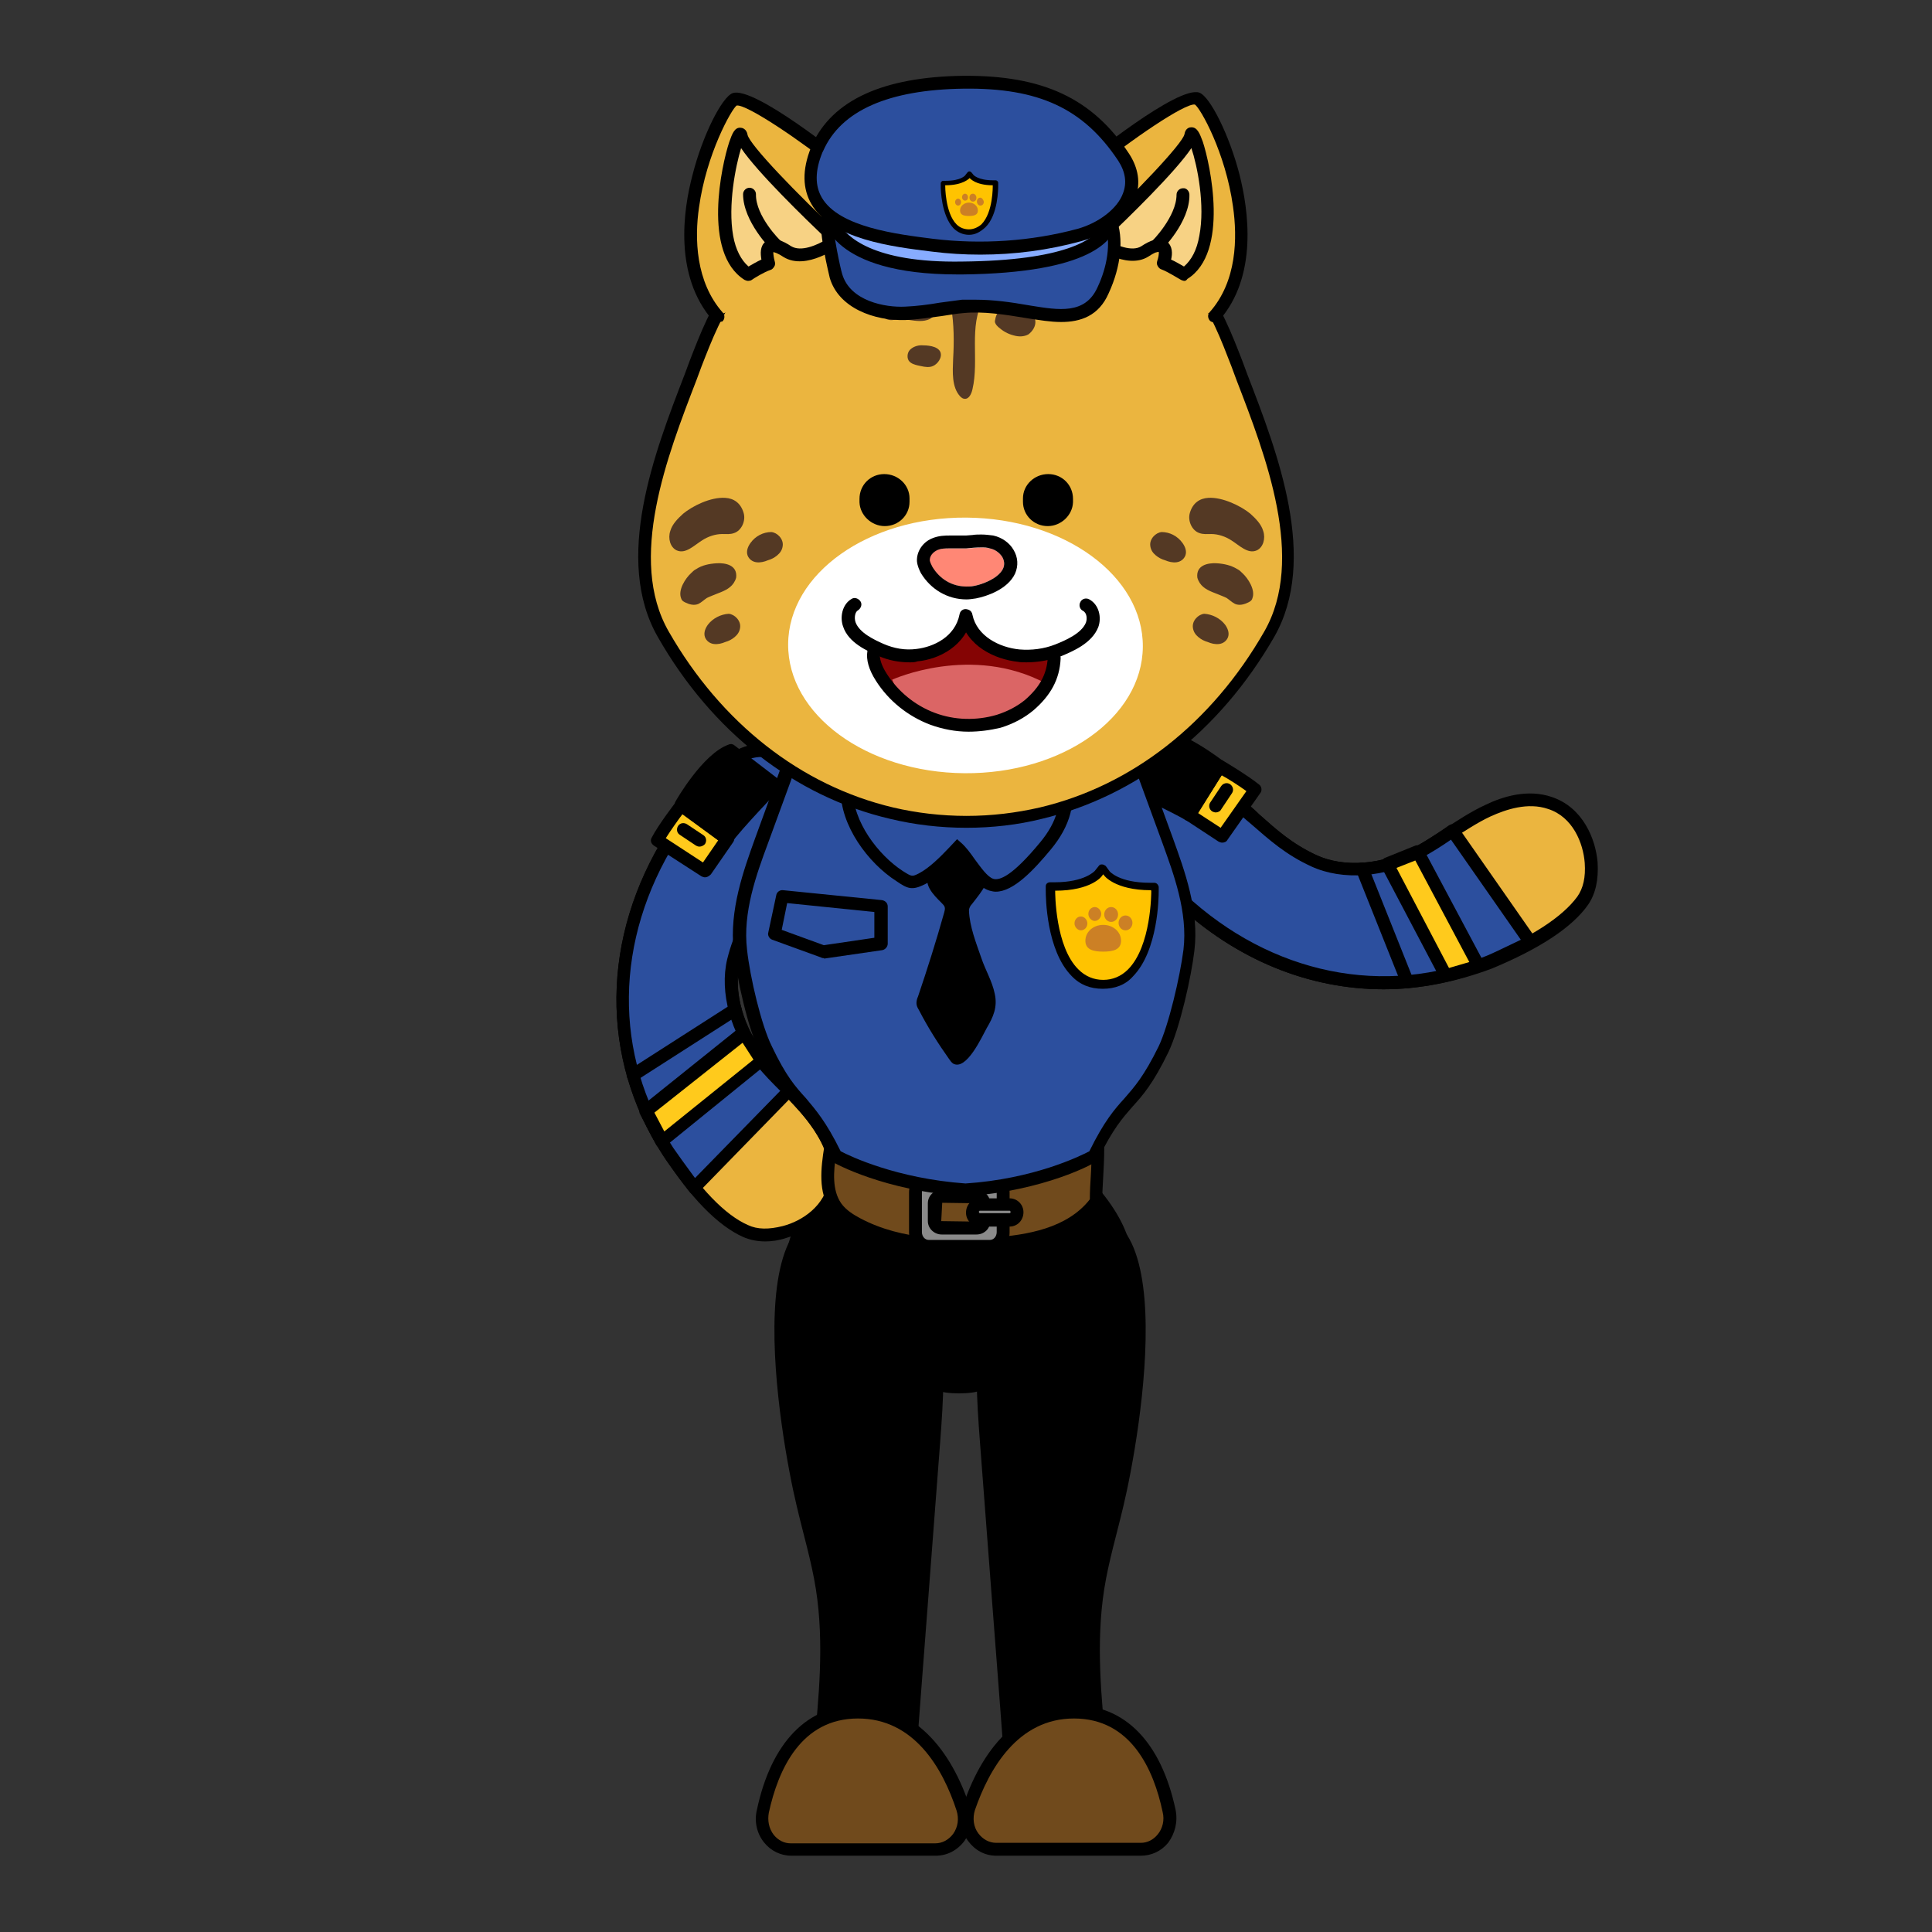 <?xml version="1.0" encoding="utf-8"?>
<!-- Generator: Adobe Illustrator 26.5.0, SVG Export Plug-In . SVG Version: 6.00 Build 0)  -->
<svg version="1.1" id="레이어_5" xmlns="http://www.w3.org/2000/svg" xmlns:xlink="http://www.w3.org/1999/xlink" x="0px"
	 y="0px" viewBox="0 0 390 390" style="enable-background:new 0 0 390 390;" xml:space="preserve">
<rect x="0" y="0" width="390" height="390" fill="#333333" stroke="none"/>
<g>
	<g>
		<path style="fill:#EBB53F;" d="M225.2,157.6c-0.3,0.8-0.5,1.7-0.7,2.6c-1.5,7.8,7.5,15.5,13.7,21.2c15.9,14.8,38.8,22.3,62.4,12.7
			c7-2.8,15.1-7,18.8-12.4c1.6-2.2,1.9-5,1.7-7.7c-0.3-4.9-2.9-10.3-8.3-12.1c-4.1-1.4-8.8-0.2-12.6,1.6c-5,2.4-9.3,5.9-14.1,8.5
			c-6.1,3.4-14.5,4.7-21.1,1.7c-6.5-3-9.9-6.9-15.2-11.3c-4.5-3.8-8.1-8-14.5-9.6C229.7,151.2,226.7,153.7,225.2,157.6z"/>
		<path d="M279.3,199.7c-15,0-29.7-5.9-41.9-17.3l-1.2-1.1c-6.4-5.9-14.4-13.3-12.9-21.3c0.2-1,0.4-1.9,0.8-2.8c0,0,0,0,0,0
			c1.9-5.2,6.1-7.2,11.8-5.7c5.4,1.4,9,4.6,12.4,7.7c0.8,0.7,1.7,1.5,2.5,2.2c1.2,1,2.4,2,3.4,3c3.6,3.2,6.6,5.9,11.5,8.2
			c5.6,2.6,13.4,2,19.9-1.6c2-1.1,4-2.4,5.9-3.6c2.6-1.7,5.3-3.5,8.3-4.9c3.5-1.7,8.6-3.3,13.5-1.6c6.2,2.1,8.8,8.4,9.2,13.2
			c0.2,3.5-0.4,6.3-1.9,8.5c-3.2,4.6-9.8,8.9-19.4,12.9C294,198.2,286.6,199.7,279.3,199.7z M226.4,158.1L226.4,158.1
			c-0.3,0.7-0.5,1.5-0.6,2.4c-1.3,6.6,6.2,13.4,12.1,18.9l1.2,1.1c17.4,16.2,40.3,20.9,61,12.4c9-3.7,15.3-7.8,18.3-11.9
			c1.2-1.7,1.7-3.9,1.5-6.8c-0.3-4-2.4-9.3-7.4-10.9c-4.1-1.4-8.5,0.1-11.6,1.5c-2.8,1.3-5.4,3.1-8,4.7c-1.9,1.3-3.9,2.6-6,3.8
			c-7.2,4-15.9,4.6-22.2,1.7c-5.2-2.4-8.4-5.3-12.2-8.6c-1.1-0.9-2.2-1.9-3.4-3c-0.9-0.7-1.7-1.5-2.6-2.3c-3.4-3-6.6-5.9-11.4-7.1
			C230.7,152.8,227.9,154.1,226.4,158.1z"/>
	</g>
	<g>
		<path style="fill:#2C4F9E;" d="M308.9,190.2c-1.5,0.7-6.8,3.3-8.3,3.9c-23.6,9.6-46.5,2.1-62.4-12.7c-6.2-5.7-15.2-13.5-13.7-21.2
			c0.2-0.9,0.4-1.8,0.7-2.6c1.4-3.9,4.5-6.4,10.3-4.9c6.3,1.7,9.9,5.8,14.5,9.6c5.3,4.5,8.7,8.3,15.2,11.3c6.6,3,15,1.7,21.1-1.7
			c2.4-1.3,4.7-2.9,7-4.4L308.9,190.2z"/>
		<path d="M279.3,199.7c-15,0-29.7-5.9-41.9-17.3l-1.2-1.1c-6.4-5.9-14.4-13.3-12.9-21.3c0.2-1,0.4-1.9,0.8-2.8
			c1.9-5.2,6.1-7.2,11.8-5.7c5.4,1.4,9,4.6,12.4,7.7c0.8,0.7,1.7,1.5,2.5,2.2c1.2,1,2.4,2,3.4,3c3.6,3.2,6.6,5.9,11.5,8.2
			c5.6,2.6,13.4,2,19.9-1.6c2-1.1,4-2.4,5.9-3.7l1-0.7c0.6-0.4,1.4-0.2,1.8,0.3l15.7,22.5c0.2,0.3,0.3,0.7,0.2,1.1
			c-0.1,0.4-0.4,0.7-0.7,0.8l-1.8,0.9c-2.3,1.1-5.4,2.6-6.5,3.1C294,198.2,286.6,199.7,279.3,199.7z M232.3,153.6
			c-2.8,0-4.7,1.5-5.8,4.5c-0.3,0.7-0.5,1.5-0.6,2.4c-1.3,6.6,6.2,13.4,12.1,18.9l1.2,1.1c17.4,16.2,40.3,20.9,61,12.4
			c1-0.4,4.3-2,6.4-3l0.4-0.2l-14.1-20.2c-1.9,1.3-3.9,2.6-6,3.7c-7.2,4-15.9,4.6-22.2,1.7c-5.2-2.4-8.4-5.3-12.2-8.6
			c-1.1-0.9-2.2-1.9-3.4-3c-0.9-0.7-1.7-1.5-2.6-2.3c-3.4-3-6.6-5.9-11.4-7.1C234.1,153.7,233.1,153.6,232.3,153.6z"/>
	</g>
	<g>
		<line style="fill:#D4BC9F;" x1="284.1" y1="198.2" x2="275" y2="175.4"/>
		<path d="M284.1,199.5c-0.5,0-1-0.3-1.2-0.8l-9.1-22.8c-0.3-0.7,0.1-1.4,0.7-1.7c0.7-0.3,1.4,0.1,1.7,0.7l9.1,22.8
			c0.3,0.7-0.1,1.4-0.7,1.7C284.5,199.4,284.3,199.5,284.1,199.5z"/>
	</g>
	<g>
		<g>
			<path style="fill:#FFCA1C;" d="M246.1,154.7c0,0,5.1,3,7.2,4.8l-6.6,9.4l-6.7-4.4L246.1,154.7z"/>
			<path d="M246.7,170.1c-0.2,0-0.5-0.1-0.7-0.2l-6.7-4.4c-0.6-0.4-0.8-1.2-0.4-1.8l6.1-9.8c0.4-0.6,1.2-0.8,1.8-0.4
				c0.2,0.1,5.2,3.1,7.4,4.9c0.5,0.4,0.6,1.2,0.2,1.7l-6.6,9.4C247.6,169.9,247.2,170.1,246.7,170.1z M241.8,164.1l4.6,3l5.2-7.4
				c-1.5-1.1-3.7-2.5-5-3.2L241.8,164.1z"/>
		</g>
		<g>
			<line style="fill:#FFCA1C;" x1="247.6" y1="159.4" x2="245.4" y2="162.7"/>
			<path d="M245.4,164c-0.2,0-0.5-0.1-0.7-0.2c-0.6-0.4-0.8-1.2-0.4-1.8l2.2-3.3c0.4-0.6,1.2-0.8,1.8-0.4c0.6,0.4,0.8,1.2,0.4,1.8
				l-2.2,3.3C246.3,163.8,245.8,164,245.4,164z"/>
		</g>
		<g>
			<path d="M246.1,154.7c0,0-8.5-6.7-13.6-6.5l-5.8,9.8c0,0,10.5,4.7,13.3,6.5L246.1,154.7z"/>
			<path d="M240.1,165.8c-0.2,0-0.5-0.1-0.7-0.2c-2.7-1.7-13-6.4-13.1-6.4c-0.3-0.2-0.6-0.4-0.7-0.8c-0.1-0.4-0.1-0.7,0.1-1.1
				l5.8-9.8c0.2-0.4,0.6-0.6,1.1-0.6c0.1,0,0.2,0,0.2,0c5.5,0,13.8,6.5,14.2,6.8c0.5,0.4,0.6,1.1,0.3,1.7l-6.1,9.8
				c-0.2,0.3-0.5,0.5-0.8,0.6C240.2,165.7,240.1,165.8,240.1,165.8z M228.6,157.4c2.6,1.2,8.1,3.7,11,5.3l4.8-7.7
				c-2.6-1.9-7.7-5.2-11.1-5.5L228.6,157.4z"/>
		</g>
	</g>
	<g>
		<polygon style="fill:#FFCA1C;" points="291.8,196.9 280,174.6 286.3,172.1 298.5,195 		"/>
		<path d="M291.8,198.2c-0.5,0-0.9-0.3-1.1-0.7l-11.8-22.4c-0.2-0.3-0.2-0.7-0.1-1.1c0.1-0.3,0.4-0.6,0.7-0.8l6.2-2.5
			c0.6-0.2,1.3,0,1.6,0.6l12.2,22.9c0.2,0.3,0.2,0.8,0.1,1.1c-0.2,0.4-0.5,0.6-0.8,0.7l-6.6,2C292.1,198.2,292,198.2,291.8,198.2z
			 M281.9,175.2l10.6,20.2l4.1-1.2l-10.9-20.5L281.9,175.2z"/>
	</g>
</g>
<g>
	<path d="M213.6,233c-5.7-3-12.9-4.4-20-4.4c-7,0-14.2,1.4-20,4.4c-6.8,3.6-17,15.9-14.3,23.5c1,2.9,3.6,4.9,6.1,6.8
		c7.8,5.9,15.7,11.7,23.8,17.3c1.3,0.9,7.5,0.9,8.8,0c8-5.6,16-11.4,23.8-17.3c2.5-1.9,5.1-3.9,6.1-6.8
		C230.6,248.9,220.4,236.6,213.6,233z"/>
	<g>
		<path d="M160.8,303.9c1.3,5.6,3,11.2,3.9,16.9c1.7,10.9,0.6,22-0.5,33c6.7,2,13.8,2.6,20.7,1.5c1.6-21.5,3.3-43,4.9-64.4
			c0.6-8.1,1.2-16.4-0.4-24.4c-1.7-8-6-15.7-12.8-19.2C146.9,231.9,157.7,291,160.8,303.9z"/>
		<g>
			<path style="fill:#704A1C;" d="M159.7,373.4c-3.8,0-6.6-3.8-5.7-7.7c1.8-8.2,6.5-20,19.2-20c12.4,0,18.4,11.2,21.2,19.4
				c1.4,4.1-1.5,8.4-5.5,8.4H159.7z"/>
			<path d="M188.9,374.6h-29.2c-2.1,0-4.1-1-5.4-2.6c-1.5-1.8-2.1-4.3-1.5-6.7c2.9-13.6,10.2-21.1,20.5-21.1c10,0,18,7.2,22.4,20.3
				c0.8,2.4,0.4,5-1,7.1C193.2,373.6,191.1,374.6,188.9,374.6z M173.2,346.9c-11.5,0-16.1,10.3-18,19c-0.3,1.6,0,3.2,1,4.5
				c0.9,1.1,2.1,1.7,3.4,1.7h29.2c1.4,0,2.7-0.7,3.6-1.9c1-1.4,1.2-3.1,0.7-4.7C190.3,356.9,184.5,346.9,173.2,346.9z"/>
		</g>
	</g>
	<g>
		<path d="M226.8,303.9c-1.3,5.6-3,11.2-3.9,16.9c-1.7,10.9-0.6,22,0.5,33c-6.7,2-13.8,2.6-20.7,1.5c-1.6-21.5-3.3-43-4.9-64.4
			c-0.6-8.1-1.2-16.4,0.4-24.4c1.7-8,6-15.7,12.8-19.2C240.7,231.9,229.9,291,226.8,303.9z"/>
		<g>
			<path style="fill:#704A1C;" d="M230.3,373.4c3.8,0,6.6-3.8,5.7-7.7c-1.8-8.2-6.5-20-19.2-20c-12.4,0-18.4,11.2-21.2,19.4
				c-1.4,4.1,1.5,8.4,5.5,8.4H230.3z"/>
			<path d="M230.3,374.6h-29.2c-2.3,0-4.3-1.1-5.7-3c-1.5-2-1.9-4.7-1-7.1c4.4-13.1,12.4-20.3,22.4-20.3c10.3,0,17.6,7.5,20.5,21.1
				c0.5,2.4-0.1,4.8-1.5,6.7C234.4,373.7,232.4,374.6,230.3,374.6z M216.8,346.9c-11.3,0-17.1,10.1-20,18.5
				c-0.5,1.6-0.3,3.4,0.7,4.7c0.9,1.2,2.2,1.9,3.6,1.9h29.2c1.3,0,2.5-0.6,3.4-1.7c1-1.2,1.4-2.9,1-4.5
				C232.9,357.2,228.3,346.9,216.8,346.9z"/>
		</g>
	</g>
</g>
<g>
	<g>
		<path style="fill:#EBB53F;" d="M156.4,151.7c-0.8-0.1-1.7-0.2-2.7-0.2c-7.9,0-13.7,10.3-18.2,17.4c-11.5,18.3-14.5,42.2-0.7,63.5
			c4.1,6.3,9.7,13.4,15.7,16.1c2.5,1.1,5.3,0.9,7.8,0.2c4.7-1.3,9.5-4.8,10.3-10.4c0.6-4.3-1.4-8.6-3.9-12c-3.3-4.5-7.5-8-11-12.2
			c-4.4-5.3-7.3-13.3-5.6-20.3c1.7-7,4.9-11,8.2-17.1c2.9-5.1,6.3-9.5,6.7-16C163.5,154.9,160.5,152.4,156.4,151.7z"/>
		<path d="M154.5,250.6c-1.6,0-3.1-0.3-4.5-0.9c-5.1-2.3-10.6-7.9-16.2-16.6c-12.7-19.6-12.5-43.9,0.7-64.9l0.9-1.4
			c4.6-7.4,10.3-16.6,18.4-16.7c0,0,0,0,0,0c1,0,2,0.1,2.8,0.2l0,0c5.4,0.9,8.2,4.6,7.8,10.5c-0.4,5.6-2.8,9.7-5.2,13.6
			c-0.6,0.9-1.1,1.9-1.7,2.9c-0.8,1.4-1.5,2.7-2.3,3.9c-2.4,4.1-4.5,7.6-5.8,12.8c-1.5,6,0.6,13.5,5.3,19.2c1.5,1.8,3.1,3.4,4.7,5.1
			c2.2,2.2,4.4,4.6,6.4,7.2c2.3,3.1,4.8,7.8,4.1,12.9c-0.9,6.5-6.6,10.2-11.2,11.5C157.2,250.4,155.8,250.6,154.5,250.6z
			 M153.8,152.8C153.7,152.8,153.7,152.8,153.8,152.8c-6.7,0-12,8.6-16.3,15.4l-0.9,1.4c-12.6,20.1-12.9,43.3-0.7,62.1
			c5.3,8.2,10.5,13.6,15.1,15.6c1.9,0.9,4.2,0.9,7,0.2c3.9-1,8.6-4.1,9.3-9.3c0.6-4.2-1.7-8.4-3.7-11.1c-1.8-2.5-4-4.7-6.1-6.9
			c-1.6-1.7-3.3-3.4-4.8-5.2c-5.2-6.3-7.5-14.7-5.9-21.4c1.4-5.6,3.6-9.2,6.1-13.5c0.7-1.2,1.5-2.5,2.3-3.9c0.6-1,1.1-2,1.7-3
			c2.3-3.9,4.5-7.5,4.8-12.5c0.3-4.6-1.5-7.1-5.6-7.8l0,0C155.4,152.8,154.6,152.8,153.8,152.8z"/>
	</g>
	<g>
		<path style="fill:#2C4F9E;" d="M140.2,239.8c-1-1.3-4.5-6.1-5.4-7.4c-13.8-21.3-10.8-45.2,0.7-63.5c4.5-7.1,10.3-17.4,18.2-17.4
			c0.9,0,1.8,0.1,2.7,0.2c4.1,0.7,7.1,3.2,6.7,9.1c-0.4,6.5-3.8,10.8-6.7,16c-3.4,6-6.5,10.1-8.2,17.1c-1.7,7,1.1,15,5.6,20.3
			c1.8,2.1,3.7,4,5.6,6L140.2,239.8z"/>
		<path d="M140.2,241.1C140.2,241.1,140.2,241.1,140.2,241.1c-0.5,0-0.8-0.2-1-0.5l-1.2-1.6c-1.5-2-3.6-4.8-4.2-5.8
			c-12.7-19.6-12.5-43.9,0.7-64.9l0.9-1.4c4.6-7.4,10.3-16.6,18.4-16.7c0,0,0,0,0,0c1,0,2,0.1,2.8,0.2c5.4,0.9,8.2,4.6,7.8,10.5
			c-0.4,5.6-2.8,9.7-5.2,13.6c-0.6,0.9-1.1,1.9-1.7,2.9c-0.8,1.4-1.5,2.7-2.3,3.9c-2.4,4.1-4.5,7.6-5.8,12.8
			c-1.5,6,0.6,13.5,5.3,19.2c1.5,1.8,3.1,3.5,4.7,5.1l0.8,0.8c0.5,0.5,0.5,1.3,0,1.8l-19.1,19.6
			C140.9,240.9,140.6,241.1,140.2,241.1z M153.8,152.8C153.7,152.8,153.7,152.8,153.8,152.8c-6.7,0-12,8.6-16.3,15.4l-0.9,1.4
			c-12.6,20.1-12.9,43.3-0.7,62.1c0.6,0.9,2.7,3.8,4.1,5.7l0.3,0.4l17.2-17.6c-1.6-1.6-3.3-3.3-4.8-5.2c-5.2-6.3-7.5-14.7-5.9-21.4
			c1.4-5.6,3.6-9.2,6.1-13.5c0.7-1.2,1.5-2.5,2.3-3.9c0.6-1,1.1-2,1.7-3c2.3-3.9,4.5-7.5,4.8-12.5c0.3-4.6-1.5-7.1-5.6-7.8
			C155.4,152.8,154.6,152.8,153.8,152.8z"/>
	</g>
	<g>
		<line style="fill:#D4BC9F;" x1="127.8" y1="217" x2="148.4" y2="203.7"/>
		<path d="M127.8,218.3c-0.4,0-0.8-0.2-1.1-0.6c-0.4-0.6-0.2-1.4,0.4-1.8l20.6-13.2c0.6-0.4,1.4-0.2,1.8,0.4
			c0.4,0.6,0.2,1.4-0.4,1.8l-20.6,13.2C128.3,218.2,128,218.3,127.8,218.3z"/>
	</g>
	<g>
		<g>
			<path style="fill:#FFCA1C;" d="M137.5,162.5c0,0-3.6,4.7-4.9,7.1l9.6,6.2l4.5-6.5L137.5,162.5z"/>
			<path d="M142.3,177.1c-0.2,0-0.5-0.1-0.7-0.2l-9.6-6.2c-0.6-0.4-0.8-1.1-0.4-1.7c1.3-2.5,4.8-7.1,5-7.3c0.4-0.6,1.2-0.7,1.8-0.3
				l9.3,6.8c0.6,0.4,0.7,1.2,0.3,1.8l-4.5,6.5C143.1,176.9,142.7,177.1,142.3,177.1z M134.4,169.2l7.5,4.9l3.1-4.5l-7.2-5.3
				C136.9,165.5,135.4,167.6,134.4,169.2z"/>
		</g>
		<g>
			<line style="fill:#FFCA1C;" x1="137.9" y1="167.4" x2="141.2" y2="169.6"/>
			<path d="M141.2,170.9c-0.3,0-0.5-0.1-0.7-0.2l-3.3-2.2c-0.6-0.4-0.7-1.2-0.3-1.8c0.4-0.6,1.2-0.7,1.8-0.3l3.3,2.2
				c0.6,0.4,0.7,1.2,0.3,1.8C142,170.7,141.6,170.9,141.2,170.9z"/>
		</g>
		<g>
			<path d="M137.5,162.5c0,0,5.3-9.3,10.1-11.1l9,6.9c0,0-8,8.3-9.9,11L137.5,162.5z"/>
			<path d="M146.8,170.6c-0.3,0-0.5-0.1-0.8-0.2l-9.3-6.8c-0.5-0.4-0.7-1.1-0.4-1.7c0.2-0.4,5.6-9.8,10.8-11.6
				c0.4-0.2,0.9-0.1,1.2,0.2l9,6.9c0.3,0.2,0.5,0.6,0.5,0.9c0,0.4-0.1,0.7-0.4,1c-0.1,0.1-7.9,8.2-9.7,10.8
				c-0.2,0.3-0.5,0.5-0.9,0.5C147,170.6,146.9,170.6,146.8,170.6z M139.2,162.2l7.3,5.3c2.1-2.6,6.3-7,8.2-9l-7.3-5.5
				C144.4,154.5,140.9,159.4,139.2,162.2z"/>
		</g>
	</g>
	<g>
		<polygon style="fill:#FFCA1C;" points="130.5,224.3 150.1,208.5 153.7,214.1 133.6,230.4 		"/>
		<path d="M133.6,231.7c-0.1,0-0.2,0-0.3,0c-0.4-0.1-0.7-0.3-0.9-0.7l-3.2-6.1c-0.3-0.5-0.1-1.2,0.3-1.6l19.7-15.8
			c0.3-0.2,0.7-0.3,1-0.3c0.4,0.1,0.7,0.3,0.9,0.6l3.6,5.6c0.4,0.6,0.2,1.3-0.3,1.7l-20.1,16.3C134.2,231.6,133.9,231.7,133.6,231.7
			z M132.1,224.6l2,3.8l18-14.5l-2.2-3.4L132.1,224.6z"/>
	</g>
</g>
<g>
	<g>
		<path style="fill:#704A1C;" d="M221.7,232c0,3.6-0.3,7-0.3,10.6c-4.8,6.4-13.1,8-20.7,8.5c-9.4,0.7-19.2,0.4-27.6-4.1
			c-1.6-0.8-3.2-1.9-4.2-3.4c-2.3-3.3-1.7-7.9-1.1-12c14.4-0.6,29.5-1.6,43.9-2.2C214.8,229.3,218.6,230.7,221.7,232z"/>
		<path d="M193.6,252.7c-6.9,0-14.4-0.9-21.2-4.5c-1.5-0.8-3.4-1.9-4.7-3.8c-2.6-3.7-2-8.6-1.3-13l0.2-1l1,0
			c7.2-0.3,14.5-0.7,21.8-1.1c7.4-0.4,14.8-0.8,22-1.1c3.4-0.1,7.3,1.3,10.7,2.7l0.8,0.3v0.9c0,1.8-0.1,3.6-0.2,5.4
			c-0.1,1.7-0.2,3.4-0.2,5.2v0.4l-0.3,0.3c-5.2,7-14.3,8.5-21.7,9C198.5,252.6,196.1,252.7,193.6,252.7z M168.8,232.9
			c-0.6,3.7-0.8,7.4,1,10c1,1.4,2.5,2.3,3.8,3c8.6,4.6,18.9,4.5,26.9,3.9c6.7-0.5,14.9-1.8,19.5-7.7c0-1.7,0.1-3.3,0.2-4.9
			c0.1-1.4,0.1-2.9,0.2-4.4c-2.9-1.2-6.1-2.3-8.8-2.2c-7.2,0.3-14.6,0.7-22,1.1C182.6,232.2,175.7,232.6,168.8,232.9z"/>
	</g>
	<g>
		<path style="fill:#8A8A8A;" d="M199.8,237.7h-12.3c-1.5,0-2.7,1.3-2.7,2.9v8.1c0,1.6,1.2,2.9,2.7,2.9h12.3c1.5,0,2.7-1.3,2.7-2.9
			v-8.1C202.5,239.1,201.3,237.7,199.8,237.7z M198.6,246.5c0,0.8-0.7,1.4-1.5,1.4h-7c-0.8,0-1.5-0.6-1.5-1.4v-3.6
			c0-0.8,0.7-1.4,1.5-1.4h7c0.8,0,1.5,0.6,1.5,1.4V246.5z"/>
		<path d="M199.8,253h-12.3c-2.2,0-4-1.9-4-4.2v-8.1c0-2.3,1.8-4.2,4-4.2h12.3c2.2,0,4,1.9,4,4.2v8.1C203.8,251.1,202,253,199.8,253
			z M187.5,239c-0.8,0-1.4,0.7-1.4,1.6v8.1c0,0.9,0.6,1.6,1.4,1.6h12.3c0.8,0,1.4-0.7,1.4-1.6v-8.1c0-0.9-0.6-1.6-1.4-1.6H187.5z
			 M197.1,249.2h-7c-1.5,0-2.8-1.2-2.8-2.7v-3.6c0-1.5,1.2-2.7,2.8-2.7h7c1.5,0,2.8,1.2,2.8,2.7v3.6
			C199.9,248,198.7,249.2,197.1,249.2z M190.2,242.8l-0.2,3.7l7.2,0.1l0.2-0.1v-3.6L190.2,242.8z"/>
	</g>
	<g>
		<path style="fill:#8A8A8A;" d="M204.6,246.3H197c-0.4,0-0.7-0.3-0.7-0.7v-1.7c0-0.4,0.3-0.7,0.7-0.7h7.7c0.4,0,0.7,0.3,0.7,0.7
			v1.7C205.3,246,205,246.3,204.6,246.3z"/>
		<path d="M203.8,247.6h-6c-1.6,0-2.8-1.3-2.8-2.8c0-1.7,1.3-2.9,2.8-2.9h6c1.6,0,2.8,1.3,2.8,2.8
			C206.6,246.3,205.4,247.6,203.8,247.6z M197.8,244.4c-0.1,0-0.2,0.1-0.2,0.2c0,0.2,0.1,0.3,0.2,0.3h6c0.1,0,0.2-0.1,0.2-0.2
			c0-0.2-0.1-0.3-0.2-0.3H197.8z"/>
	</g>
</g>
<g>
	<path style="fill:#2C4F9E;" d="M235.8,169.9c-2.1-5.8-4.2-11.5-6.3-17.3h-34.7h-34.7c-2.1,5.8-4.2,11.5-6.3,17.3
		c-2.5,7-5.1,14.4-4.3,22c0.6,5.4,2.9,15.3,5.1,19.9c6.1,12.5,8.1,9,14.1,21.6c0,0,10.1,5.8,26.1,6.8c16-1.1,26.1-6.8,26.1-6.8
		c6.1-12.5,8.1-9,14.1-21.6c2.2-4.6,4.5-14.6,5.1-19.9C240.9,184.3,238.3,176.8,235.8,169.9z"/>
	<path d="M194.8,241.5c-16.3-1.1-26.4-6.7-26.8-7l-0.3-0.2l-0.2-0.4c-2.9-6.1-4.8-8.2-6.9-10.5c-2-2.3-4.2-4.7-7.3-11.1
		c-2.4-4.9-4.6-15.1-5.2-20.4c-0.9-8.2,2-16.2,4.3-22.6l6.6-18.1h71.2l6.6,18.1c2.3,6.4,5.3,14.5,4.3,22.6
		c-0.6,5.2-2.9,15.5-5.2,20.4c-3.1,6.4-5.2,8.8-7.3,11.1c-2,2.3-3.9,4.4-6.9,10.5l-0.2,0.4l-0.3,0.2
		C221,234.8,210.9,240.4,194.8,241.5z M169.7,232.4c1.9,1,11.3,5.5,25.2,6.5c13.7-0.9,23.1-5.5,25-6.5c3-6.1,5.1-8.5,7.1-10.7
		c2-2.3,3.9-4.4,6.9-10.5c2-4.2,4.3-14,5-19.5c0.9-7.6-2-15.3-4.2-21.4l-6-16.4H161l-6,16.4c-2.3,6.2-5.1,13.9-4.2,21.4
		c0.6,5.6,2.9,15.3,5,19.5c2.9,6.1,4.8,8.2,6.9,10.5C164.6,224,166.7,226.3,169.7,232.4z"/>
</g>
<g>
	<path d="M190.1,182.3c0.2,0.2,0.5,0.5,0.6,0.8c0.1,0.4,0,0.7-0.1,1.1c-1.6,5.7-3.4,11.4-5.3,17c-0.2,0.4-0.3,0.9-0.3,1.3
		c0,0.5,0.2,0.9,0.5,1.4c1.8,3.5,3.9,6.8,6.1,9.9c0.2,0.3,0.5,0.7,0.8,0.9c2.7,1.5,5.8-5.4,6.8-7.2c1.3-2.2,2.2-4.2,1.6-6.9
		c-0.5-2.5-1.9-4.8-2.7-7.2c-1-2.9-2.4-6.4-2.5-9.6c0-0.5,0.3-1,0.6-1.3c1-1.3,2.1-2.6,2.9-4.2c0.7-1.5,1.1-3.4,0.6-5
		c-1.3-4-6.6-4-9.1-1.4c-1,1.1-2,2.7-2.9,4C186.1,178.4,188.4,180.6,190.1,182.3z"/>
	<g>
		<path style="fill:#2C4F9E;" d="M170.9,159.4c-0.1,6.9,5.5,14,10.6,17.4c2.1,1.4,2.5,1.7,4.6,0.6c2.6-1.3,5.2-4.2,7.2-6.2
			c2.1,1.8,4.2,6.6,6.9,7.4c3.5,1.1,8.8-5.3,10.9-7.8c3-3.7,5.1-8.3,3.5-13.2c-3.2-10-13.6-14-22.7-13.5c-6.5,0.3-15,3.2-19,9.1
			C171.5,155.1,170.9,157.2,170.9,159.4z"/>
		<path d="M201,180c-0.4,0-0.8-0.1-1.2-0.2c-2.1-0.6-3.6-2.8-5.1-4.9c-0.5-0.7-1-1.4-1.4-1.9c-1.9,1.9-4.2,4.3-6.6,5.5
			c-2.6,1.3-3.5,0.9-5.7-0.6c-5.8-3.7-11.4-11.3-11.3-18.5v0c0-2.6,0.8-4.9,2.2-7c4.2-6.2,13-9.3,20-9.7c9.6-0.5,20.7,3.8,24,14.4
			c1.5,4.6,0.2,9.6-3.8,14.4C208.7,175.6,204.6,180,201,180z M193.2,169.4l0.9,0.8c0.9,0.8,1.8,2,2.7,3.3c1.2,1.6,2.5,3.5,3.7,3.9
			c1.3,0.4,3.9-0.6,9.5-7.4c3.4-4.1,4.5-8.2,3.3-12c-2.9-9.3-12.9-13-21.4-12.6c-6.3,0.3-14.3,3.1-18,8.5c-1.1,1.7-1.7,3.5-1.7,5.6
			l0,0c-0.1,6.3,5.1,13.1,10,16.3c1.9,1.2,1.9,1.2,3.3,0.5c2.1-1.1,4.3-3.3,6.1-5.2L193.2,169.4z"/>
	</g>
</g>
<path d="M166.2,193.4c-0.1,0-0.3,0-0.4-0.1l-9.9-3.6c-0.6-0.2-1-0.9-0.8-1.5l1.6-7.5c0.1-0.6,0.7-1.1,1.4-1l19.9,2
	c0.7,0.1,1.2,0.6,1.2,1.3v7.5c0,0.6-0.5,1.2-1.1,1.3l-11.7,1.7C166.3,193.4,166.2,193.4,166.2,193.4z M157.8,187.7l8.5,3.1l10.2-1.5
	v-5.2l-17.6-1.8L157.8,187.7z"/>
<g>
	<g>
		<path style="fill:#EBB53F;" d="M249.7,73.5c-2.1-5.6-4.4-11.3-8.1-15.9c-8.9-10.9-23.6-12.5-36.2-12.5c-3.4,0-6.9-0.1-10.3-0.1
			c-3.5,0-6.9,0.1-10.3,0.1c-12.7,0-27.3,1.6-36.2,12.5c-3.7,4.5-5.9,10.3-8.1,15.9c-5.9,15.5-15.7,38.5-6.5,54.5
			c11.3,19.7,27.9,31.8,46.1,36.1c4.9,1.2,10,1.7,15.1,1.7c5.1,0,10.1-0.6,15.1-1.7c18.2-4.3,34.8-16.4,46.1-36.1
			C265.4,112,255.6,89,249.7,73.5z"/>
		<path d="M195.1,167.1c-5.3,0-10.4-0.6-15.4-1.8c-19.3-4.5-36-17.6-46.9-36.7c-9-15.7-0.7-37.2,5.4-53l1-2.7
			c2.1-5.4,4.4-11.5,8.3-16.2c9.4-11.4,24.8-12.9,37.2-12.9c2.4,0,4.9,0,7.3-0.1l3,0l3,0c2.4,0,4.9,0.1,7.3,0.1
			c12.4,0,27.8,1.5,37.2,12.9c3.9,4.8,6.2,10.8,8.3,16.2l1,2.7c6.1,15.8,14.4,37.3,5.4,53c-11,19.1-27.7,32.1-46.9,36.7
			C205.5,166.5,200.3,167.1,195.1,167.1z M195,46.4l-3,0c-2.5,0-4.9,0.1-7.3,0.1c-11.8,0-26.5,1.4-35.2,12
			c-3.6,4.4-5.8,10.1-7.9,15.5l-1,2.7c-5.9,15.3-14,36.2-5.6,50.8c10.6,18.5,26.7,31.1,45.3,35.5c4.7,1.1,9.7,1.7,14.8,1.7
			c5.1,0,10-0.6,14.8-1.7c18.6-4.4,34.7-17,45.3-35.5c8.4-14.6,0.3-35.5-5.6-50.8l-1-2.7c0,0,0,0,0,0c-2.1-5.4-4.2-11.1-7.9-15.5
			c-8.7-10.6-23.4-12-35.2-12c-2.4,0-4.9,0-7.3-0.1L195,46.4z"/>
	</g>
	<g>
		<g>
			<path style="fill-rule:evenodd;clip-rule:evenodd;" d="M178.6,106.2L178.6,106.2c2.8,0,5-2.2,5-4.9l0-0.7c0-2.7-2.3-4.9-5.1-4.9
				s-5,2.2-5,5l0,0.7C173.6,104,175.9,106.2,178.6,106.2"/>
		</g>
	</g>
	
		<ellipse transform="matrix(7.726332e-03 -1 1 7.726332e-03 63.191 324.179)" style="fill:#FFFFFF;" cx="194.9" cy="130.2" rx="25.8" ry="35.8"/>
	<path style="fill:#850404;" d="M194.9,125.5c0,0-5.1,11.5-18.4,4.8c0,0-0.7,15.4,20.3,16.6c0,0,15.9-1.5,16-15.4
		c0,0-10.7,3.4-16.7-3.6L194.9,125.5z"/>
	<path style="fill:#DB6565;" d="M180.1,137.2c0,0,16-7.3,31.1,0.8c0,0-6,8.2-17.1,7.9C194,145.9,183.2,145.2,180.1,137.2z"/>
	<path d="M195.5,147.7c-2.6,0-5.2-0.5-7.7-1.4c-4.5-1.7-8.4-4.8-11-8.9c-1.4-2.2-2-4.2-1.7-6c0.1-0.7,0.7-1.2,1.4-1.1
		c0.7,0.1,1.2,0.7,1.1,1.4c-0.1,1.2,0.3,2.6,1.4,4.3c2.3,3.6,5.7,6.4,9.7,7.9c4,1.5,8.4,1.6,12.5,0.4c2.2-0.7,4.1-1.7,5.7-3
		c3-2.6,4.4-5.2,4.6-8.5c0-0.7,0.7-1.3,1.4-1.2c0.7,0,1.3,0.7,1.2,1.4c-0.2,4.1-2,7.4-5.5,10.4c-1.8,1.5-4,2.7-6.6,3.5
		C199.9,147.4,197.7,147.7,195.5,147.7z"/>
	<g>
		<path style="fill-rule:evenodd;clip-rule:evenodd;fill:#FF8775;" d="M195,110.7c1.6,0,3.2-0.4,4.8,0c1,0.2,1.9,0.8,2.5,1.7
			c1.9,3.3-3.4,5.5-5.8,5.9c-3.4,0.6-6.6-1-8.4-3.9c-0.2-0.4-0.4-0.8-0.5-1.2c-0.1-0.9,0.6-1.7,1.4-2.1c0.8-0.4,1.7-0.4,2.6-0.4
			C192.8,110.7,193.9,110.7,195,110.7z"/>
		<path d="M198.1,110.5c0.6,0,1.1,0,1.7,0.2c1,0.2,1.9,0.8,2.5,1.7c1.9,3.3-3.4,5.5-5.8,5.9c-0.5,0.1-1,0.1-1.4,0.1
			c-2.9,0-5.4-1.5-6.9-4c-0.2-0.4-0.4-0.8-0.5-1.2c-0.1-0.9,0.6-1.7,1.4-2.1c0.8-0.4,1.7-0.4,2.6-0.4c1.1,0,2.2,0,3.3,0
			C196,110.6,197.1,110.5,198.1,110.5 M198.1,107.9c-0.6,0-1.2,0-1.8,0.1c-0.4,0-0.9,0.1-1.3,0.1l-1.6,0l-1.6,0c-1,0-2.3,0-3.7,0.6
			c-1.9,0.8-3.1,2.7-3,4.6c0.1,1,0.5,1.8,0.8,2.4c2,3.3,5.4,5.3,9.2,5.3c0.6,0,1.2-0.1,1.9-0.2c2.1-0.4,6.4-1.8,7.9-5
			c0.7-1.6,0.6-3.3-0.3-4.8c-0.8-1.4-2.3-2.5-4.1-2.9C199.7,108,198.9,107.9,198.1,107.9L198.1,107.9z"/>
	</g>
	<g>
		<path d="M183.6,133.7c-2.1,0-4.3-0.4-6.3-1.3c-2.2-1-6-2.6-7.1-5.9c-0.7-1.9-0.2-4.5,1.7-5.6c0.6-0.4,1.4-0.1,1.8,0.5
			c0.4,0.6,0.1,1.4-0.5,1.8c-0.6,0.3-0.8,1.5-0.5,2.4c0.8,2.2,3.9,3.6,5.7,4.4c2.1,0.9,4.3,1.3,6.6,1c3.4-0.4,7.8-2.4,8.7-7
			c0.1-0.7,0.8-1.2,1.5-1c0.7,0.1,1.2,0.8,1,1.5c-1.2,5.9-6.7,8.6-11,9C184.7,133.7,184.2,133.7,183.6,133.7z"/>
	</g>
	<g>
		<path d="M207.2,133.7c-0.6,0-1.2,0-1.7-0.1c-4.6-0.5-10.4-3.1-11.7-9c-0.2-0.7,0.3-1.4,1-1.5c0.7-0.2,1.4,0.3,1.5,1
			c0.9,4.3,5.4,6.6,9.5,7c2.4,0.2,4.9-0.1,7.2-1c2-0.8,5.3-2.2,6.2-4.4c0.3-0.8,0.2-2-0.6-2.4c-0.6-0.3-0.9-1.1-0.5-1.8
			c0.3-0.6,1.1-0.9,1.8-0.5c2,1.1,2.5,3.7,1.8,5.6c-1.3,3.3-5.2,4.9-7.6,5.9C211.8,133.3,209.5,133.7,207.2,133.7z"/>
	</g>
	<g>
		<path style="fill:#EBB53F;" d="M183,47.8c0,0-7.4-10.1-12.6-14.3c-5.2-4.2-19.3-14.6-22-13.7c-2.8,1-16.3,29.2-3.4,43.9"/>
		<path d="M144.9,65.1c-0.4,0-0.7-0.1-1-0.4c-7.9-9-6-22.3-4.1-29.4c2-7.9,5.9-15.7,8.1-16.5c4.3-1.5,22.5,13.2,23.3,13.9
			c5.3,4.3,12.5,14.1,12.8,14.6c0.4,0.6,0.3,1.4-0.3,1.8c-0.6,0.4-1.4,0.3-1.8-0.3c-0.1-0.1-7.4-10-12.4-14.1
			c-7.8-6.3-18.8-13.7-20.8-13.4c-1,0.7-6.1,9.7-7.6,20.6c-0.9,6.2-0.7,15,4.8,21.2c0.5,0.5,0.4,1.4-0.1,1.8
			C145.5,64.9,145.2,65.1,144.9,65.1z"/>
	</g>
	<g>
		<path style="fill:#F7D284;" d="M169,48.5c0,0-18.8-17.6-19.3-21.1c-0.5-3.4-8.1,22,1.4,28c0,0,2.6-1.7,4.2-2.2
			c0,0-2.3-6.1,3.7-2.4C162.8,53.2,169,48.5,169,48.5z"/>
		<path d="M151,56.7c-0.2,0-0.5-0.1-0.7-0.2c-8.6-5.4-4.6-23.3-3.1-27.8c0.6-1.7,1.1-3.1,2.4-2.9c0.2,0,1.1,0.2,1.3,1.4
			c0.4,2,9.9,11.9,18.9,20.3c0.3,0.3,0.4,0.6,0.4,1c0,0.4-0.2,0.7-0.5,1c-0.3,0.2-6.9,5.2-11.5,2.4c-1.2-0.8-1.9-1-2.1-1
			c0,0.4,0.1,1.2,0.3,1.9c0.1,0.3,0.1,0.7-0.1,1c-0.2,0.3-0.4,0.6-0.8,0.7c-1.2,0.4-3.2,1.6-3.9,2.1C151.5,56.6,151.3,56.7,151,56.7
			z M149.6,29.9c-1.1,3.6-2.7,11.5-1.6,17.7c0.5,2.8,1.6,4.9,3.1,6.2c0.7-0.4,1.7-1,2.6-1.4c-0.2-1.2-0.3-2.7,0.8-3.6
			c1.5-1.2,3.7-0.1,5.2,0.9c2,1.2,5.2-0.2,7.2-1.4C162.4,44,152.9,34.8,149.6,29.9z"/>
	</g>
	<g>
		<path style="fill:#FF8775;" d="M156.7,49.6c0,0-5.4-5.3-5.4-10.4"/>
		<path d="M156.7,50.9c-0.3,0-0.7-0.1-0.9-0.4c-0.2-0.2-5.8-5.8-5.8-11.3c0-0.7,0.6-1.3,1.3-1.3c0,0,0,0,0,0c0.7,0,1.3,0.6,1.3,1.3
			c-0.1,4.4,4.9,9.4,5,9.4c0.5,0.5,0.5,1.3,0,1.8C157.3,50.8,157,50.9,156.7,50.9z"/>
	</g>
	<g>
		<path style="fill:#EBB53F;" d="M207.1,47.8c0,0,7.4-10.1,12.6-14.3c5.2-4.2,19.3-14.6,22-13.7c2.8,1,16.3,29.2,3.4,43.9"/>
		<path d="M245.2,65.1c-0.3,0-0.6-0.1-0.9-0.3c-0.5-0.5-0.6-1.3-0.1-1.8c5.5-6.2,5.6-15,4.7-21.3c-1.5-10.9-6.6-19.9-7.7-20.6
			c-2-0.3-12.9,7.1-20.7,13.5c-5,4.1-12.3,14-12.4,14.1c-0.4,0.6-1.2,0.7-1.8,0.3c-0.6-0.4-0.7-1.2-0.3-1.8
			c0.3-0.4,7.6-10.3,12.8-14.6c0.8-0.6,19-15.4,23.3-13.9c2.2,0.8,6.1,8.7,8.1,16.5c1.8,7.1,3.8,20.5-4.1,29.5
			C246,64.9,245.6,65.1,245.2,65.1z"/>
	</g>
	<g>
		<path style="fill:#F7D284;" d="M221.1,48.5c0,0,18.8-17.6,19.3-21.1c0.5-3.4,8.1,22-1.4,28c0,0-2.6-1.7-4.2-2.2
			c0,0,2.3-6.1-3.7-2.4C227.3,53.2,221.1,48.5,221.1,48.5z"/>
		<path d="M239.1,56.7c-0.2,0-0.5-0.1-0.7-0.2c-0.7-0.4-2.8-1.7-3.9-2.1c-0.3-0.1-0.6-0.3-0.8-0.7c-0.2-0.3-0.2-0.7-0.1-1
			c0.2-0.6,0.4-1.4,0.3-1.9c-0.3,0-0.9,0.2-2.1,1c-4.5,2.8-11.2-2.2-11.5-2.4c-0.3-0.2-0.5-0.6-0.5-1c0-0.4,0.1-0.8,0.4-1
			c9-8.4,18.5-18.4,18.9-20.3c0.2-1.3,1.1-1.4,1.3-1.4c1.3-0.1,1.8,1.3,2.4,2.9c1.5,4.5,5.4,22.4-3.1,27.7
			C239.5,56.6,239.3,56.7,239.1,56.7z M236.4,52.4c0.9,0.4,1.9,1,2.6,1.4c1.5-1.3,2.6-3.3,3.1-6.2c1.2-6.2-0.4-14.1-1.6-17.7
			c-3.3,4.9-12.8,14.1-17.3,18.4c2,1.2,5.3,2.6,7.2,1.4c1.5-1,3.7-2.1,5.2-0.9C236.7,49.7,236.7,51.2,236.4,52.4z"/>
	</g>
	<g>
		<path style="fill:#FF8775;" d="M233.4,49.6c0,0,5.4-5.3,5.4-10.4"/>
		<path d="M233.4,50.9c-0.3,0-0.7-0.1-0.9-0.4c-0.5-0.5-0.5-1.3,0-1.8c0.1,0,5-5,5-9.4c0-0.7,0.6-1.3,1.3-1.3
			c0.7-0.1,1.3,0.6,1.3,1.3c0.1,5.5-5.5,11.1-5.8,11.3C234.1,50.8,233.8,50.9,233.4,50.9z"/>
	</g>
	<g>
		<g>
			<path style="fill-rule:evenodd;clip-rule:evenodd;" d="M211.5,106.2L211.5,106.2c-2.8,0-5-2.2-5-4.9l0-0.7c0-2.7,2.3-4.9,5.1-4.9
				c2.8,0,5,2.2,5,5l0,0.7C216.5,104,214.2,106.2,211.5,106.2"/>
		</g>
	</g>
	<path style="fill-rule:evenodd;clip-rule:evenodd;fill:#543924;" d="M192.4,72.5c-0.1,2.6-0.3,5.6,1.4,7.5c0.3,0.3,0.6,0.5,0.9,0.5
		c0.9,0.1,1.4-1,1.6-1.9c1.4-5.9-0.8-12.8,2.2-18c0.5-0.9,1.2-1.8,1.6-2.8c1.7-4.7-8.4-6.7-9.3-1.8c-0.3,1.8,0.9,4.2,1.2,6
		C192.6,65.5,192.6,69.1,192.4,72.5z"/>
	<path style="fill-rule:evenodd;clip-rule:evenodd;fill:#543924;" d="M146.4,100.5c1.7,0.1,3.1,1,3.7,3c0.5,1.6-0.4,3.6-1.9,4.1
		c-0.8,0.3-1.6,0.2-2.4,0.2c-1.4,0-2.9,0.5-4.1,1.3c-1.6,1-3.3,2.8-5.1,2c-1.3-0.6-1.8-2.4-1.3-3.9c0.4-1.4,1.5-2.5,2.6-3.5
		C139.7,102.2,143.4,100.3,146.4,100.5z"/>
	<path style="fill-rule:evenodd;clip-rule:evenodd;fill:#543924;" d="M140.5,114.9c-0.4,0.2-0.7,0.5-1,0.8c-1.1,1-2.7,3.4-2,5.1
		c0.1,0.4,0.4,0.6,0.8,0.8c0.8,0.4,1.8,0.7,2.7,0.3c0.6-0.3,1.1-0.8,1.7-1.2c0.6-0.3,1.2-0.5,1.9-0.8c1.3-0.5,2.7-1,3.5-2.2
		c0.2-0.3,0.4-0.7,0.5-1.1c0.3-2.5-2.1-3-3.9-2.9C143.1,113.8,141.7,114.1,140.5,114.9z"/>
	<path style="fill-rule:evenodd;clip-rule:evenodd;fill:#543924;" d="M182.3,58.2c-0.4,0-0.9,0.1-1.3,0.2c-1.4,0.4-3.8,1.8-3.9,3.5
		c0,0.4,0.1,0.8,0.3,1.1c0.5,0.8,1.3,1.5,2.2,1.6c0.7,0.1,1.4-0.2,2-0.2c0.7,0,1.3,0.1,2,0.2c1.4,0.2,2.8,0.4,4.1-0.2
		c0.3-0.2,0.7-0.4,0.9-0.8c1.3-2.1-0.6-3.7-2.3-4.5C185.1,58.5,183.7,58.1,182.3,58.2z"/>
	<path style="fill-rule:evenodd;clip-rule:evenodd;fill:#543924;" d="M142.9,126.1c-0.5,0.7-0.9,1.6-0.6,2.5c0.3,0.8,1,1.3,1.8,1.4
		c0.8,0.1,1.6-0.1,2.3-0.4c0.7-0.2,1.3-0.5,1.9-1c0.6-0.5,1-1.1,1.1-1.9c0.2-1.4-1.1-2.7-2.3-2.8C145.5,124,143.9,124.8,142.9,126.1
		z"/>
	<path style="fill-rule:evenodd;clip-rule:evenodd;fill:#543924;" d="M151.5,109.6c-0.5,0.7-0.9,1.6-0.6,2.5c0.3,0.8,1,1.3,1.8,1.4
		c0.8,0.1,1.6-0.1,2.3-0.4c0.7-0.2,1.3-0.5,1.9-1c0.6-0.5,1-1.1,1.1-1.9c0.2-1.4-1.1-2.7-2.3-2.8
		C154.1,107.4,152.5,108.2,151.5,109.6z"/>
	<path style="fill-rule:evenodd;clip-rule:evenodd;fill:#543924;" d="M243.9,100.5c-1.7,0.1-3.1,1-3.7,3c-0.5,1.6,0.4,3.6,1.9,4.1
		c0.8,0.3,1.6,0.2,2.4,0.2c1.4,0,2.9,0.5,4.1,1.3c1.6,1,3.3,2.8,5.1,2c1.3-0.6,1.8-2.4,1.3-3.9c-0.4-1.4-1.5-2.5-2.6-3.5
		C250.6,102.2,246.8,100.3,243.9,100.5z"/>
	<path style="fill-rule:evenodd;clip-rule:evenodd;fill:#543924;" d="M249.8,114.9c0.4,0.2,0.7,0.5,1,0.8c1.1,1,2.7,3.4,2,5.1
		c-0.1,0.4-0.4,0.6-0.8,0.8c-0.8,0.4-1.8,0.7-2.7,0.3c-0.6-0.3-1.1-0.8-1.7-1.2c-0.6-0.3-1.2-0.5-1.9-0.8c-1.3-0.5-2.7-1-3.5-2.2
		c-0.2-0.3-0.4-0.7-0.5-1.1c-0.3-2.5,2.1-3,3.9-2.9C247.1,113.8,248.5,114.1,249.8,114.9z"/>
	<path style="fill-rule:evenodd;clip-rule:evenodd;fill:#543924;" d="M247.3,126.1c0.5,0.7,0.9,1.6,0.6,2.5c-0.3,0.8-1,1.3-1.8,1.4
		c-0.8,0.1-1.6-0.1-2.3-0.4c-0.7-0.2-1.3-0.5-1.9-1c-0.6-0.5-1-1.1-1.1-1.9c-0.2-1.4,1.1-2.7,2.3-2.8
		C244.7,124,246.3,124.8,247.3,126.1z"/>
	<path style="fill-rule:evenodd;clip-rule:evenodd;fill:#543924;" d="M238.7,109.6c0.5,0.7,0.9,1.6,0.6,2.5c-0.3,0.8-1,1.3-1.8,1.4
		c-0.8,0.1-1.6-0.1-2.3-0.4c-0.7-0.2-1.3-0.5-1.9-1c-0.6-0.5-1-1.1-1.1-1.9c-0.2-1.4,1.1-2.7,2.3-2.8
		C236.1,107.4,237.7,108.2,238.7,109.6z"/>
	<path style="fill-rule:evenodd;clip-rule:evenodd;fill:#543924;" d="M209.5,55.6c0.5-0.1,1.1-0.1,1.6-0.3c0.3-0.1,0.5-0.2,0.7-0.4
		c0.3-0.3,0.3-0.8,0.2-1.2c-0.3-1.4-1.5-2.4-2.7-3c-1.4-0.7-2.8-0.8-4.3-0.8c-1,0-2.4-0.1-3.2,0.8c-0.7,0.8-0.5,2.3,0.2,3.1
		c0.7,0.8,1.8,1.2,2.9,1.4C206.4,55.6,208,55.8,209.5,55.6z"/>
	<path style="fill-rule:evenodd;clip-rule:evenodd;fill:#543924;" d="M209,64.8c-0.5-4.2-7.5-4.4-8.1-0.3c-0.1,0.3-0.1,0.6,0.1,0.9
		c0.1,0.2,0.3,0.4,0.5,0.6c0.9,0.8,1.9,1.4,3.1,1.7c1,0.3,2.1,0.3,3-0.2C208.4,66.9,209.1,65.9,209,64.8z"/>
	<path style="fill-rule:evenodd;clip-rule:evenodd;fill:#543924;" d="M188.5,55.7c1.2-0.4,2.5-2.2,1.8-3.6c-0.7-1.4-3.4-1.6-4.6-1.6
		c-1,0-2.1,0.3-2.8,1.1c-0.7,0.8-0.9,2.2-0.1,3c0.3,0.3,0.7,0.5,1,0.6c0.6,0.2,1.2,0.4,1.8,0.5C186.6,56,187.6,56.1,188.5,55.7z"/>
	<path style="fill-rule:evenodd;clip-rule:evenodd;fill:#543924;" d="M188.3,73.9c1-0.4,2-1.8,1.5-2.9c-0.6-1.2-2.7-1.3-3.8-1.3
		c-0.8,0-1.7,0.3-2.3,0.9c-0.6,0.6-0.7,1.8-0.1,2.4c0.2,0.2,0.5,0.4,0.8,0.5c0.5,0.2,1,0.3,1.5,0.4
		C186.8,74.1,187.6,74.2,188.3,73.9z"/>
	<g>
		<g>
			<path style="fill:#2C4F9E;" d="M167.4,43.7c-1.3,0,1.1,11,1.4,12c1.7,5.7,8.6,7.7,14,7.6c3.9-0.1,7.7-1,11.5-1.3
				c4.2-0.4,8.8,0.3,13,1c5.9,1,12.4,2.3,15.5-4.3c1.9-4.2,3.2-9.8,1.5-14.2C224.2,44.4,167.7,43.7,167.4,43.7z"/>
			<path d="M214.2,65c-2.2,0-4.4-0.4-6.5-0.7l-0.6-0.1c-4.2-0.7-8.7-1.4-12.6-1c-1.5,0.1-2.9,0.4-4.4,0.6c-2.3,0.3-4.8,0.7-7.3,0.8
				c-6.3,0.2-13.5-2.4-15.3-8.5c0-0.1-2.8-11.1-1.4-13c0.2-0.3,0.8-0.6,1.2-0.6c0,0,0,0,0,0c0.3,0,56.8,0.7,56.8,0.7
				c0.5,0,1,0.3,1.2,0.8c1.6,4.1,1,9.8-1.5,15.2C221.8,63.8,218.1,65,214.2,65z M197,60.5c3.5,0,7.1,0.5,10.5,1.1l0.6,0.1
				c5.6,0.9,10.9,1.8,13.4-3.6c2.1-4.4,2.7-9,1.7-12.4c-6.7-0.1-48.3-0.6-55-0.7c0,2.3,1.4,9,1.8,10.3c1.6,5.5,8.7,6.8,12.7,6.6
				c2.3-0.1,4.7-0.4,7-0.8c1.5-0.2,3-0.4,4.5-0.6C195.1,60.5,196.1,60.5,197,60.5z"/>
		</g>
		<g>
			<path style="fill:#87ACFF;" d="M167.4,43.7c0,0,1.1,10.7,26.8,10.4c25.8-0.3,29.6-6.8,30-9.7L167.4,43.7z"/>
			<path d="M193.3,55.4c-25.7,0-27.1-11.1-27.1-11.6c0-0.4,0.1-0.7,0.3-1c0.2-0.3,0.6-0.4,1-0.4l56.8,0.7c0.4,0,0.7,0.2,1,0.5
				s0.4,0.7,0.3,1c-0.6,3.9-5.4,10.5-31.3,10.8C193.9,55.4,193.6,55.4,193.3,55.4z M169.3,45c1.5,2.7,6.8,8.1,24.9,7.8
				c20.9-0.2,26.6-4.5,28.2-7.1L169.3,45z"/>
		</g>
		<g>
			<g>
				<path style="fill:#2C4F9E;" d="M165,29.9c4.9-10.9,18.8-13.1,29.5-13.2c13.8-0.2,24.3,3.1,32.3,15.1c4.9,7.3-2,13.8-9,15.7
					c-9.6,2.6-19.7,3.3-29.5,2c-10.5-1.3-29.7-3.7-23.5-19.2C164.9,30.2,164.9,30,165,29.9z"/>
				<path d="M197.9,51.4c-3.3,0-6.5-0.2-9.7-0.6c-8.2-1-20.3-2.5-24.4-9.6c-1.8-3.1-1.9-6.9-0.1-11.4l0.2-0.5c0,0,0,0,0,0
					c4.1-9.1,14.4-13.8,30.6-14c16-0.1,26,4.5,33.4,15.7c1.9,2.9,2.4,6,1.3,8.9c-1.5,3.9-5.8,7.4-11,8.8
					C211.6,50.5,204.8,51.4,197.9,51.4z M166.2,30.4l-0.2,0.4c-1.5,3.7-1.5,6.7-0.1,9.1c3.5,6,15.3,7.4,22.4,8.3
					c9.8,1.2,19.9,0.5,29.2-2c4.3-1.2,8.1-4.1,9.2-7.2c0.8-2.1,0.5-4.3-1-6.6c-7-10.5-16-14.7-31.2-14.5
					C179.4,18.1,169.8,22.3,166.2,30.4z"/>
			</g>
		</g>
		<g>
			<g>
				<path style="fill-rule:evenodd;clip-rule:evenodd;fill:#FFC300;" d="M195.6,46.9c-1.1,0-2-0.4-2.8-1.2c-2.4-2.5-2.4-8-2.4-8.2
					V37h0.5c3.4,0,4.4-1.3,4.4-1.3l0.4-0.5l0.4,0.5c0,0,1,1.3,4.4,1.3h0.5v0.5c0,0.2,0,5.7-2.4,8.2
					C197.7,46.5,196.7,46.9,195.6,46.9"/>
				<path d="M195.6,47.4c-1.2,0-2.3-0.5-3.1-1.3c-2.5-2.6-2.6-7.9-2.6-8.5V37c0-0.2,0.2-0.5,0.5-0.5h0.5c3.1,0,4-1.1,4-1.2l0.4-0.5
					c0.1-0.1,0.2-0.2,0.4-0.2l0,0c0.2,0,0.2,0.1,0.4,0.2l0.4,0.5l0,0c0,0,0.9,1.1,4,1.1h0.5c0.2,0,0.5,0.2,0.5,0.5v0.5
					c0,0.6,0,6-2.6,8.5C197.8,46.9,196.8,47.4,195.6,47.4z M190.8,37.4L190.8,37.4c0,0.2,0,5.6,2.3,7.9c0.7,0.7,1.6,1,2.5,1
					s1.8-0.4,2.5-1c2.4-2.4,2.3-7.7,2.3-7.9l0,0c-3.6,0-4.7-1.5-4.7-1.5l0,0V36C195.6,36,194.5,37.4,190.8,37.4L190.8,37.4z"/>
			</g>
			<path style="fill-rule:evenodd;clip-rule:evenodd;fill:#CC8025;" d="M197.4,42.5c0,0.9-0.8,1.1-1.8,1.1s-1.8-0.2-1.8-1.1
				s0.8-1.6,1.8-1.6S197.4,41.6,197.4,42.5"/>
			<path style="fill-rule:evenodd;clip-rule:evenodd;fill:#CC8025;" d="M193.4,41.5c-0.3,0-0.6-0.3-0.6-0.7s0.3-0.7,0.6-0.7
				c0.3,0,0.6,0.3,0.6,0.7C194,41.1,193.8,41.5,193.4,41.5"/>
			<path style="fill-rule:evenodd;clip-rule:evenodd;fill:#CC8025;" d="M197.9,39.9c-0.4,0-0.7,0.3-0.7,0.8c0,0.4,0.3,0.8,0.7,0.8
				c0.4,0,0.7-0.3,0.7-0.8C198.5,40.3,198.2,39.9,197.9,39.9"/>
			<path style="fill-rule:evenodd;clip-rule:evenodd;fill:#CC8025;" d="M194.8,40.5c-0.3,0-0.6-0.3-0.6-0.7s0.3-0.7,0.6-0.7
				s0.6,0.3,0.6,0.7S195.2,40.5,194.8,40.5"/>
			<path style="fill-rule:evenodd;clip-rule:evenodd;fill:#CC8025;" d="M196.4,39.1c-0.4,0-0.7,0.3-0.7,0.8c0,0.4,0.3,0.8,0.7,0.8
				c0.4,0,0.7-0.3,0.7-0.8C197.1,39.5,196.8,39.1,196.4,39.1"/>
		</g>
	</g>
</g>
<g>
	<g>
		<path style="fill-rule:evenodd;clip-rule:evenodd;fill:#FFC300;" d="M222.6,198.8c-2.2,0-4.1-0.8-5.7-2.4
			c-4.9-5-4.9-16.1-4.9-16.5v-0.9h0.9c6.7,0,8.7-2.6,8.8-2.6l0.8-1.1l0.8,1.1c0,0,2,2.6,8.8,2.6h0.9v0.9c0,0.5,0,11.6-4.9,16.5
			C226.7,197.9,224.8,198.8,222.6,198.8"/>
		<path d="M222.6,199.6c-2.5,0-4.6-0.8-6.3-2.6c-5.1-5.2-5.2-15.9-5.2-17.2v-0.9c0-0.5,0.4-0.8,0.9-0.8h0.9c6.1,0,8.1-2.3,8.1-2.3
			l0.8-1c0.2-0.3,0.4-0.3,0.7-0.3l0,0c0.3,0,0.5,0.2,0.7,0.3l0.8,1.1l0,0c0,0,1.9,2.3,8.1,2.3h0.9c0.5,0,0.8,0.4,0.9,0.8v0.9
			c0,1.2-0.1,12-5.2,17.2C227.2,198.8,225.1,199.6,222.6,199.6z M213,179.8L213,179.8c0,0.5,0,11.3,4.7,15.9c1.4,1.4,3.1,2.1,5,2.1
			s3.6-0.7,5-2.1c4.7-4.7,4.7-15.4,4.7-15.9l-0.1-0.1c-7.3,0-9.5-3-9.5-3.1l-0.1-0.1l-0.1,0.1C222.5,176.9,220.3,179.8,213,179.8
			L213,179.8z"/>
	</g>
	<path style="fill-rule:evenodd;clip-rule:evenodd;fill:#CC8025;" d="M226.3,189.9c0,1.8-1.6,2.2-3.6,2.2s-3.6-0.4-3.6-2.2
		c0-1.8,1.6-3.2,3.6-3.2S226.3,188.1,226.3,189.9"/>
	<path style="fill-rule:evenodd;clip-rule:evenodd;fill:#CC8025;" d="M218.2,187.8c-0.7,0-1.3-0.7-1.3-1.4c0-0.8,0.6-1.4,1.3-1.4
		s1.3,0.7,1.3,1.4C219.5,187.2,218.9,187.8,218.2,187.8"/>
	<path style="fill-rule:evenodd;clip-rule:evenodd;fill:#CC8025;" d="M227.2,184.8c-0.8,0-1.4,0.7-1.4,1.5c0,0.8,0.6,1.5,1.4,1.5
		s1.4-0.7,1.4-1.5C228.6,185.5,228,184.8,227.2,184.8"/>
	<path style="fill-rule:evenodd;clip-rule:evenodd;fill:#CC8025;" d="M221,185.9c-0.7,0-1.3-0.7-1.3-1.4c0-0.8,0.6-1.4,1.3-1.4
		s1.3,0.7,1.3,1.4S221.7,185.9,221,185.9"/>
	<path style="fill-rule:evenodd;clip-rule:evenodd;fill:#CC8025;" d="M224.3,183.1c-0.8,0-1.4,0.7-1.4,1.5s0.6,1.5,1.4,1.5
		c0.8,0,1.4-0.7,1.4-1.5S225.1,183.1,224.3,183.1"/>
</g>
</svg>
